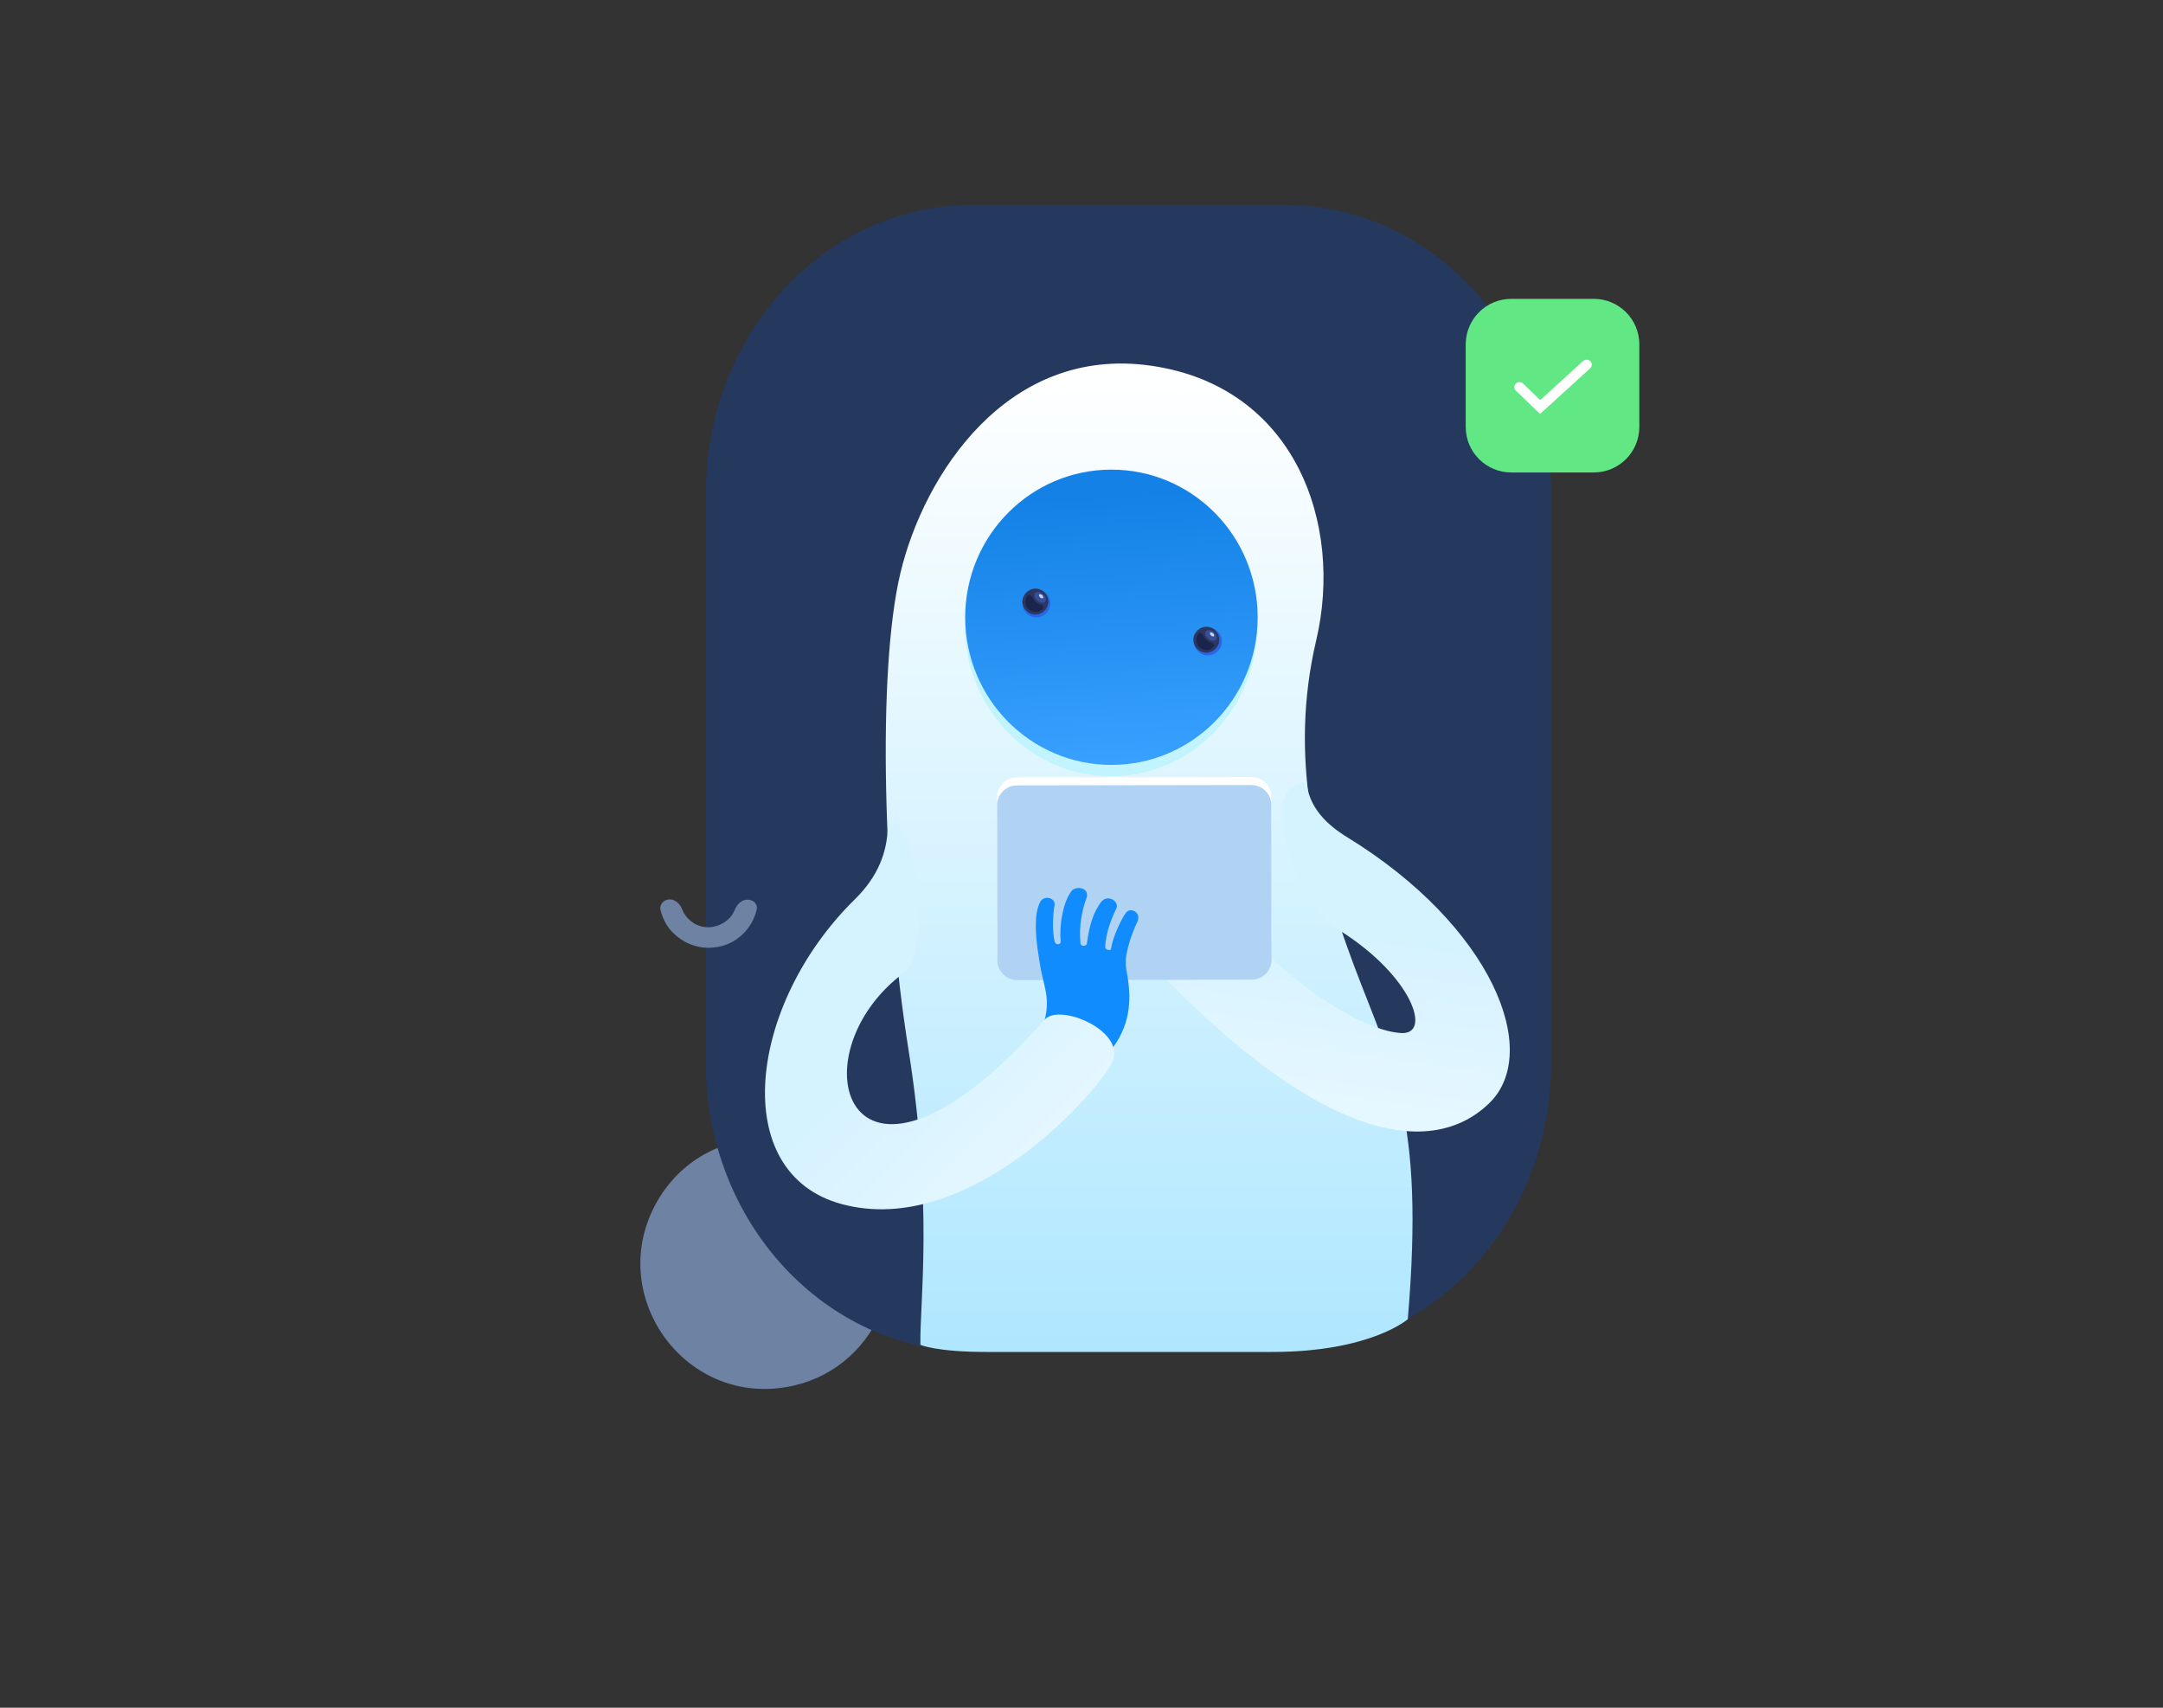 <svg width="760" height="600" viewBox="0 0 760 600" fill="none" xmlns="http://www.w3.org/2000/svg">
<rect x="0" y="0" width="760" height="600" fill="#333333" stroke="none"/>
<path d="M230.975 421.989C212.375 454.289 239.875 493.789 276.575 487.289C306.975 481.989 322.575 447.689 306.575 421.289C289.375 392.589 247.675 392.989 230.975 421.989Z" fill="#6E82A4"/>
<path d="M248 173.3C248 117.3 289.9 72 341.6 72H451.4C503.1 72 545 117.4 545 173.3V373.5C545 429.5 503.1 474.8 451.4 474.8H341.6C289.9 474.8 248 429.4 248 373.5V173.3Z" fill="#25395F"/>
<path d="M560 166C568.837 166 576 158.837 576 150L576 121C576 112.163 568.837 105 560 105L531 105C522.163 105 515 112.163 515 121L515 150C515 158.837 522.163 166 531 166L560 166Z" fill="#61E884"/>
<path fill-rule="evenodd" clip-rule="evenodd" d="M558.801 126.923C559.489 127.626 559.456 128.734 558.728 129.397L541.112 145.44L532.606 137.237C531.897 136.554 531.897 135.446 532.606 134.763C533.314 134.079 534.464 134.079 535.172 134.763L541.184 140.56L556.236 126.853C556.964 126.189 558.113 126.221 558.801 126.923Z" fill="white"/>
<path d="M462.468 224.977C452.825 265.962 462.069 302.607 475.57 338.77C489.071 374.933 500.755 391.724 494.647 463.5C494.647 463.5 481.5 475 447 475C406 475 356.997 475 346.5 475C329 475 323.4 472.5 323.4 472.5C323.086 457.847 328.024 424.116 319.174 368.54C310.325 312.965 308.104 235.977 316.369 201.35C324.633 166.723 354 121.221 404.5 128.5C455 135.778 472.112 183.992 462.468 224.977Z" fill="url(#paint0_linear)"/>
<path fill-rule="evenodd" clip-rule="evenodd" d="M405.569 339.733C464.395 401.451 503.236 407.056 523.282 387.583C541.79 369.604 524.425 325.537 473.454 294.214C469.219 291.612 460.281 285.637 459.136 275.328C442.403 273.11 452.34 314.177 471.145 327.196C496.218 343.108 503.185 363.558 492.354 362.956C481.524 362.354 459.624 351.527 432.532 322.841C418.824 310.342 399.582 332.865 405.569 339.733Z" fill="url(#paint1_linear)"/>
<path d="M390.378 272.748C418.754 272.748 441.757 248.933 441.757 219.555C441.757 190.178 418.754 166.363 390.378 166.363C362.003 166.363 339 190.178 339 219.555C339 248.933 362.003 272.748 390.378 272.748Z" fill="#C2F4FF"/>
<path d="M390.519 165C362.144 165 339.141 188.225 339.141 216.874C339.141 245.523 362.144 268.748 390.519 268.748C418.895 268.748 441.897 245.523 441.897 216.874C441.897 188.225 418.895 165 390.519 165Z" fill="url(#paint2_linear)"/>
<path d="M359.198 211.744C359.092 214.437 361.221 216.818 363.915 216.924C366.609 217.029 368.99 214.9 369.095 212.206C369.2 209.513 367.071 207.132 364.378 207.026C361.705 206.816 359.324 208.946 359.198 211.744Z" fill="#2968E5"/>
<path d="M359.23 211.161C359.166 213.646 361.024 215.755 363.592 215.944C366.077 216.007 368.187 214.15 368.376 211.581C368.439 209.097 366.581 206.987 364.013 206.798C361.528 206.735 359.398 208.697 359.23 211.161Z" fill="#2B3760"/>
<path d="M363.701 208.366C363.137 209.014 363.45 210.162 364.473 211.019C365.391 211.854 366.665 212.001 367.229 211.354C367.793 210.707 367.48 209.558 366.457 208.702C365.435 207.845 364.265 207.719 363.701 208.366Z" fill="#364D98"/>
<path d="M365.12 208.869C364.974 209.057 365.099 209.516 365.454 209.913C365.83 210.206 366.247 210.289 366.498 210.122C366.665 209.83 366.519 209.475 366.164 209.078C365.788 208.786 365.266 208.681 365.12 208.869Z" fill="#C3D8F8"/>
<path d="M365.703 212.458C366.308 212.688 366.83 213.335 366.391 213.899C365.702 214.629 364.741 215.088 363.677 214.984C361.735 214.92 360.127 213.187 360.295 211.266C360.358 210.41 360.609 209.7 361.152 209.157C361.591 208.593 362.447 209.199 362.739 209.909C362.947 210.494 363.469 211.141 364.033 211.58C364.492 211.998 365.076 212.332 365.703 212.458Z" fill="#1B244A"/>
<path d="M419.445 225.119C419.339 227.812 421.469 230.193 424.162 230.299C426.856 230.404 429.237 228.275 429.342 225.581C429.447 222.888 427.318 220.507 424.625 220.401C421.952 220.191 419.571 222.321 419.445 225.119Z" fill="#2968E5"/>
<path d="M419.291 224.558C419.228 227.043 421.086 229.153 423.654 229.341C426.139 229.405 428.248 227.547 428.437 224.979C428.501 222.494 426.643 220.385 424.075 220.196C421.59 220.132 419.459 222.094 419.291 224.558Z" fill="#2B3760"/>
<path d="M423.76 221.762C423.196 222.409 423.509 223.558 424.532 224.414C425.45 225.25 426.724 225.396 427.288 224.749C427.852 224.102 427.539 222.953 426.516 222.097C425.493 221.241 424.324 221.115 423.76 221.762Z" fill="#364D98"/>
<path d="M425.179 222.263C425.033 222.45 425.158 222.91 425.513 223.307C425.888 223.599 426.306 223.683 426.557 223.516C426.724 223.224 426.578 222.869 426.223 222.472C425.847 222.179 425.325 222.075 425.179 222.263Z" fill="#C3D8F8"/>
<path d="M425.763 225.853C426.369 226.083 426.891 226.731 426.452 227.294C425.763 228.025 424.802 228.484 423.737 228.379C421.795 228.316 420.188 226.582 420.356 224.661C420.419 223.805 420.669 223.095 421.213 222.552C421.651 221.989 422.507 222.595 422.799 223.305C423.008 223.889 423.53 224.537 424.093 224.976C424.552 225.393 425.137 225.728 425.763 225.853Z" fill="#1B244A"/>
<path d="M350.331 280.155C350.325 276.285 353.458 273.143 357.328 273.137L439.676 273.011C443.546 273.005 446.688 276.137 446.694 280.008L446.778 334.385C446.784 338.255 443.651 341.397 439.781 341.403L357.433 341.529C353.562 341.535 350.42 338.403 350.414 334.532L350.331 280.155Z" fill="white"/>
<path d="M350.331 282.962C350.325 279.092 353.458 275.949 357.328 275.943L439.676 275.817C443.546 275.811 446.688 278.944 446.694 282.814L446.778 337.191C446.784 341.062 443.651 344.204 439.781 344.21L357.433 344.336C353.562 344.342 350.42 341.209 350.414 337.339L350.331 282.962Z" fill="#B0D3F3"/>
<path d="M365.643 316.621C363.093 321.047 364.003 328.819 364.594 333.64C364.767 334.84 365.057 336.721 365.256 337.9C366.555 346.606 369.239 350.194 366.926 358.946C364.614 367.698 387.848 378.727 390.981 368.11C397.853 358.946 397.243 349.463 396.101 342.674C395.873 341.317 395.621 340.146 395.566 339C395.148 334.391 398.391 326.332 399.514 324.137C401.374 320.5 397 318.5 395.566 320.788C394.33 322.25 390.913 329.222 390.397 333.334C390.28 334.268 388.368 333.644 388.344 332.922C388.435 327.428 391.079 321.559 392.252 319.165C393.426 316.771 389.121 313.843 386.766 317.064C384.41 320.286 382.761 324.632 381.893 331.547C381.776 332.482 379.667 332.684 379.634 331.351C379.035 325.011 380.315 319.385 381.699 315.709C383.083 312.034 378.552 311.068 376.639 312.867C373.474 316.808 372.168 325.052 372.665 330.62C372.893 331.978 370.996 332.232 370.571 330.85C369.667 326.939 369.949 321.371 370.52 318.054C371.008 315.581 367.178 314.416 365.643 316.621Z" fill="#108CFF"/>
<path d="M295.907 423.093C340.28 434.89 384.814 384.647 390.625 373.553C396.436 362.46 372.08 352.074 366.926 358.374C298.253 435.675 278.057 371.026 317.726 341.682C327.781 334.245 321.133 282.973 311.943 289.646C311.943 299.383 308.381 308.103 300.344 315.992C262.865 352.779 255.579 412.371 295.907 423.093Z" fill="url(#paint3_linear)"/>
<path d="M235.362 316C233.262 316 231.662 317.7 232.062 319.7C232.862 322.8 234.362 325.8 236.762 328C240.062 331.2 244.362 333 248.962 333C253.562 333 257.962 331.3 261.162 328C263.562 325.7 265.062 322.8 265.862 319.7C266.362 317.7 264.662 316 262.562 316.1C260.462 316.1 258.962 317.8 258.162 319.7C257.662 320.9 256.962 322 255.962 322.9C254.062 324.7 251.562 325.7 248.962 325.8C246.362 325.8 243.762 324.8 241.962 322.9C240.962 322 240.262 320.9 239.762 319.7C239.062 317.7 237.362 316 235.362 316Z" fill="#6E82A4"/>
<defs>
<linearGradient id="paint0_linear" x1="403.764" y1="130.999" x2="403.764" y2="475.21" gradientUnits="userSpaceOnUse">
<stop stop-color="white"/>
<stop offset="1" stop-color="#AFE7FF"/>
</linearGradient>
<linearGradient id="paint1_linear" x1="452.949" y1="286.292" x2="439.458" y2="382.25" gradientUnits="userSpaceOnUse">
<stop stop-color="#D4F2FF"/>
<stop offset="0.349" stop-color="#D4F2FF"/>
<stop offset="1" stop-color="#E5F7FF"/>
</linearGradient>
<linearGradient id="paint2_linear" x1="417.993" y1="266" x2="412.898" y2="172.531" gradientUnits="userSpaceOnUse">
<stop stop-color="#38A0FF"/>
<stop offset="1" stop-color="#1381E6"/>
</linearGradient>
<linearGradient id="paint3_linear" x1="314.807" y1="304.537" x2="390.98" y2="380.711" gradientUnits="userSpaceOnUse">
<stop stop-color="#D4F2FF"/>
<stop offset="0.349" stop-color="#D4F2FF"/>
<stop offset="1" stop-color="#E5F7FF"/>
</linearGradient>
</defs>
</svg>

